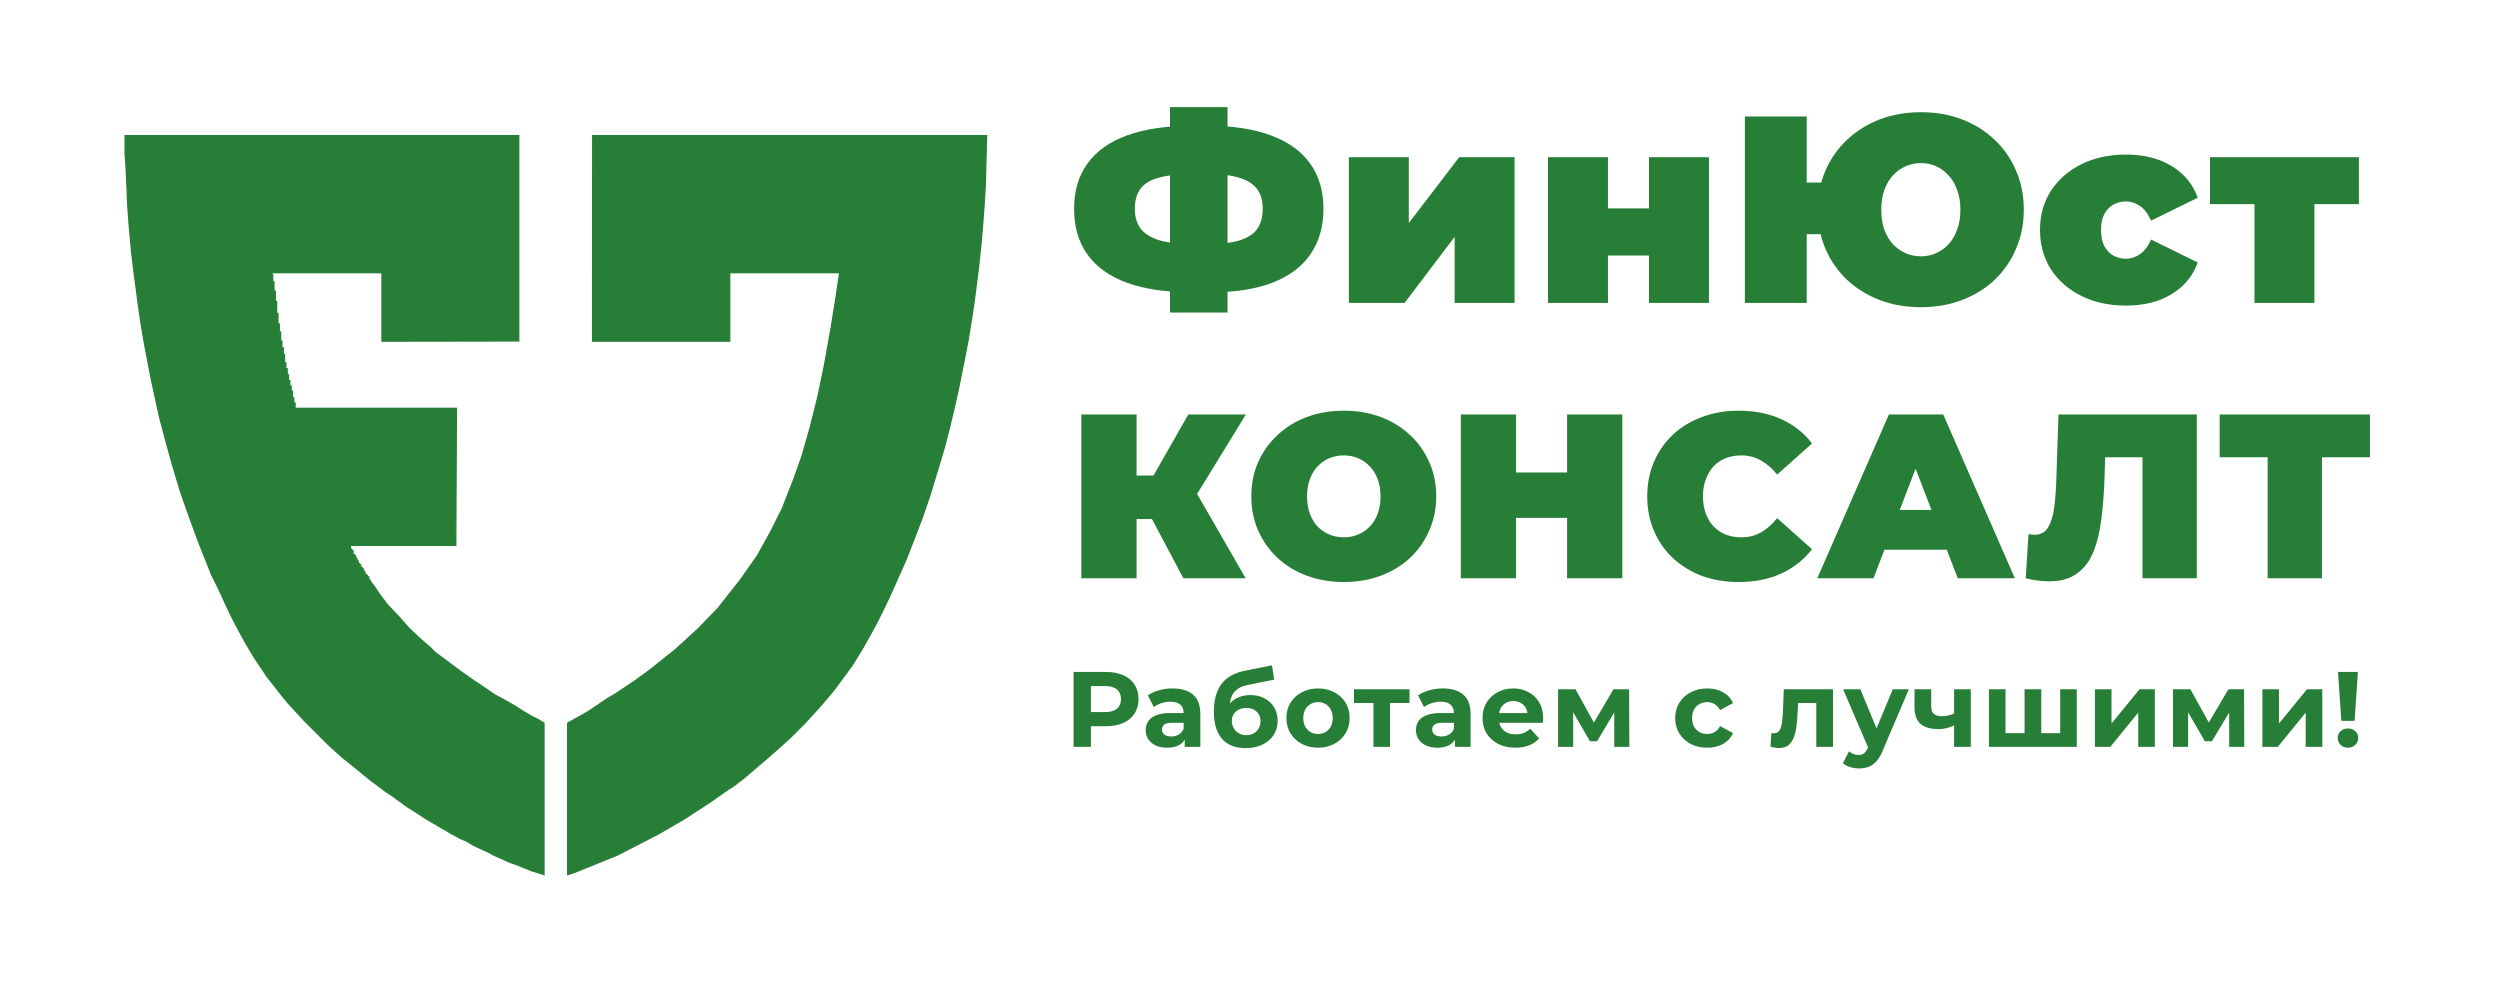 <svg width="1898" height="755" viewBox="0 0 1898 755" fill="none" xmlns="http://www.w3.org/2000/svg">
<path d="M815.066 567V510.151H839.673C844.762 510.151 849.148 510.99 852.83 512.668C856.511 514.293 859.354 516.648 861.357 519.734C863.36 522.82 864.362 526.502 864.362 530.779C864.362 535.002 863.36 538.657 861.357 541.743C859.354 544.829 856.511 547.211 852.83 548.889C849.148 550.514 844.762 551.326 839.673 551.326H822.375L828.222 545.397V567H815.066ZM828.222 546.859L822.375 540.606H838.942C843.003 540.606 846.035 539.739 848.038 538.007C850.041 536.274 851.043 533.865 851.043 530.779C851.043 527.639 850.041 525.202 848.038 523.47C846.035 521.737 843.003 520.871 838.942 520.871H822.375L828.222 514.618V546.859ZM899.445 567V558.473L898.633 556.605V541.337C898.633 538.63 897.793 536.518 896.115 535.002C894.491 533.486 891.973 532.728 888.562 532.728C886.234 532.728 883.933 533.107 881.659 533.865C879.439 534.569 877.544 535.543 875.974 536.789L871.426 527.937C873.808 526.258 876.678 524.959 880.035 524.038C883.392 523.118 886.802 522.658 890.268 522.658C896.927 522.658 902.098 524.228 905.779 527.368C909.461 530.508 911.302 535.408 911.302 542.068V567H899.445ZM886.126 567.65C882.715 567.65 879.791 567.081 877.355 565.944C874.918 564.753 873.05 563.156 871.751 561.153C870.452 559.149 869.802 556.903 869.802 554.412C869.802 551.813 870.425 549.539 871.67 547.59C872.969 545.641 875 544.125 877.761 543.042C880.522 541.905 884.122 541.337 888.562 541.337H900.176V548.727H889.943C886.965 548.727 884.908 549.214 883.771 550.189C882.688 551.163 882.146 552.382 882.146 553.843C882.146 555.468 882.769 556.767 884.014 557.742C885.314 558.662 887.073 559.122 889.293 559.122C891.405 559.122 893.3 558.635 894.978 557.66C896.656 556.632 897.875 555.143 898.633 553.194L900.582 559.041C899.661 561.857 897.983 563.995 895.546 565.457C893.11 566.919 889.97 567.65 886.126 567.65ZM945.616 567.975C942.042 567.975 938.794 567.46 935.87 566.432C932.946 565.349 930.402 563.697 928.236 561.478C926.124 559.204 924.473 556.307 923.282 552.788C922.145 549.268 921.576 545.072 921.576 540.2C921.576 536.735 921.874 533.567 922.47 530.698C923.065 527.828 923.959 525.229 925.15 522.901C926.341 520.519 927.857 518.435 929.698 516.648C931.593 514.807 933.786 513.291 936.276 512.1C938.821 510.855 941.69 509.907 944.885 509.258L965.675 505.116L967.381 515.998L949.026 519.653C947.944 519.869 946.698 520.167 945.291 520.546C943.937 520.871 942.557 521.385 941.149 522.089C939.795 522.793 938.523 523.795 937.332 525.094C936.195 526.339 935.274 527.991 934.571 530.048C933.867 532.051 933.515 534.542 933.515 537.52C933.515 538.44 933.542 539.144 933.596 539.631C933.704 540.118 933.786 540.633 933.84 541.174C933.948 541.716 934.002 542.555 934.002 543.692L929.941 539.712C931.133 537.168 932.649 535.002 934.489 533.215C936.384 531.429 938.55 530.075 940.986 529.155C943.477 528.18 946.238 527.693 949.27 527.693C953.385 527.693 956.985 528.532 960.071 530.21C963.212 531.835 965.648 534.136 967.381 537.114C969.113 540.091 969.979 543.475 969.979 547.265C969.979 551.38 968.951 555.008 966.893 558.148C964.836 561.234 961.966 563.643 958.285 565.376C954.657 567.108 950.434 567.975 945.616 567.975ZM946.265 558.148C948.377 558.148 950.245 557.688 951.869 556.767C953.493 555.793 954.738 554.52 955.605 552.95C956.525 551.326 956.985 549.512 956.985 547.509C956.985 545.56 956.525 543.827 955.605 542.311C954.738 540.795 953.493 539.604 951.869 538.738C950.245 537.872 948.35 537.438 946.184 537.438C944.072 537.438 942.178 537.872 940.499 538.738C938.821 539.55 937.521 540.687 936.601 542.149C935.68 543.611 935.22 545.316 935.22 547.265C935.22 549.268 935.68 551.109 936.601 552.788C937.575 554.412 938.875 555.711 940.499 556.686C942.178 557.66 944.1 558.148 946.265 558.148ZM1000.67 567.65C996.01 567.65 991.868 566.675 988.24 564.726C984.667 562.777 981.825 560.124 979.713 556.767C977.656 553.356 976.627 549.485 976.627 545.154C976.627 540.768 977.656 536.897 979.713 533.54C981.825 530.129 984.667 527.476 988.24 525.581C991.868 523.632 996.01 522.658 1000.67 522.658C1005.27 522.658 1009.38 523.632 1013.01 525.581C1016.64 527.476 1019.48 530.102 1021.54 533.459C1023.6 536.816 1024.62 540.714 1024.62 545.154C1024.62 549.485 1023.6 553.356 1021.54 556.767C1019.48 560.124 1016.64 562.777 1013.01 564.726C1009.38 566.675 1005.27 567.65 1000.67 567.65ZM1000.67 557.254C1002.78 557.254 1004.67 556.767 1006.35 555.793C1008.03 554.818 1009.36 553.437 1010.33 551.651C1011.3 549.81 1011.79 547.644 1011.79 545.154C1011.79 542.609 1011.3 540.443 1010.33 538.657C1009.36 536.87 1008.03 535.489 1006.35 534.515C1004.67 533.54 1002.78 533.053 1000.67 533.053C998.554 533.053 996.659 533.54 994.981 534.515C993.303 535.489 991.949 536.87 990.92 538.657C989.946 540.443 989.459 542.609 989.459 545.154C989.459 547.644 989.946 549.81 990.92 551.651C991.949 553.437 993.303 554.818 994.981 555.793C996.659 556.767 998.554 557.254 1000.67 557.254ZM1042.72 567V530.779L1045.56 533.703H1027.93V523.307H1070.08V533.703H1052.46L1055.3 530.779V567H1042.72ZM1104.61 567V558.473L1103.8 556.605V541.337C1103.8 538.63 1102.96 536.518 1101.28 535.002C1099.66 533.486 1097.14 532.728 1093.73 532.728C1091.4 532.728 1089.1 533.107 1086.83 533.865C1084.61 534.569 1082.71 535.543 1081.14 536.789L1076.59 527.937C1078.98 526.258 1081.85 524.959 1085.2 524.038C1088.56 523.118 1091.97 522.658 1095.44 522.658C1102.09 522.658 1107.27 524.228 1110.95 527.368C1114.63 530.508 1116.47 535.408 1116.47 542.068V567H1104.61ZM1091.29 567.65C1087.88 567.65 1084.96 567.081 1082.52 565.944C1080.09 564.753 1078.22 563.156 1076.92 561.153C1075.62 559.149 1074.97 556.903 1074.97 554.412C1074.97 551.813 1075.59 549.539 1076.84 547.59C1078.14 545.641 1080.17 544.125 1082.93 543.042C1085.69 541.905 1089.29 541.337 1093.73 541.337H1105.34V548.727H1095.11C1092.13 548.727 1090.08 549.214 1088.94 550.189C1087.86 551.163 1087.31 552.382 1087.31 553.843C1087.31 555.468 1087.94 556.767 1089.18 557.742C1090.48 558.662 1092.24 559.122 1094.46 559.122C1096.57 559.122 1098.47 558.635 1100.15 557.66C1101.82 556.632 1103.04 555.143 1103.8 553.194L1105.75 559.041C1104.83 561.857 1103.15 563.995 1100.71 565.457C1098.28 566.919 1095.14 567.65 1091.29 567.65ZM1150.46 567.65C1145.48 567.65 1141.09 566.675 1137.3 564.726C1133.57 562.777 1130.67 560.124 1128.61 556.767C1126.55 553.356 1125.53 549.485 1125.53 545.154C1125.53 540.768 1126.53 536.897 1128.53 533.54C1130.59 530.129 1133.38 527.476 1136.9 525.581C1140.42 523.632 1144.39 522.658 1148.83 522.658C1153.11 522.658 1156.96 523.578 1160.37 525.419C1163.83 527.206 1166.57 529.804 1168.57 533.215C1170.57 536.572 1171.57 540.606 1171.57 545.316C1171.57 545.803 1171.55 546.372 1171.49 547.022C1171.44 547.617 1171.38 548.186 1171.33 548.727H1135.84V541.337H1164.67L1159.8 543.529C1159.8 541.255 1159.34 539.279 1158.42 537.601C1157.5 535.922 1156.22 534.623 1154.6 533.703C1152.98 532.728 1151.08 532.241 1148.92 532.241C1146.75 532.241 1144.83 532.728 1143.15 533.703C1141.52 534.623 1140.25 535.95 1139.33 537.682C1138.41 539.36 1137.95 541.364 1137.95 543.692V545.641C1137.95 548.023 1138.47 550.135 1139.49 551.976C1140.58 553.762 1142.07 555.143 1143.96 556.117C1145.91 557.038 1148.18 557.498 1150.78 557.498C1153.11 557.498 1155.14 557.146 1156.87 556.442C1158.66 555.738 1160.29 554.683 1161.75 553.275L1168.49 560.584C1166.48 562.858 1163.97 564.618 1160.93 565.863C1157.9 567.054 1154.41 567.65 1150.46 567.65ZM1182.91 567V523.307H1196.15L1212.63 553.194H1207.35L1224.98 523.307H1236.83L1237 567H1225.55V536.301L1227.5 537.601L1212.47 562.777H1207.11L1192.01 536.708L1194.36 536.139V567H1182.91ZM1296.17 567.65C1291.46 567.65 1287.27 566.702 1283.58 564.807C1279.9 562.858 1277.01 560.178 1274.89 556.767C1272.84 553.356 1271.81 549.485 1271.81 545.154C1271.81 540.768 1272.84 536.897 1274.89 533.54C1277.01 530.129 1279.9 527.476 1283.58 525.581C1287.27 523.632 1291.46 522.658 1296.17 522.658C1300.77 522.658 1304.78 523.632 1308.19 525.581C1311.6 527.476 1314.12 530.21 1315.74 533.784L1305.92 539.063C1304.78 537.005 1303.35 535.489 1301.61 534.515C1299.93 533.54 1298.09 533.053 1296.09 533.053C1293.92 533.053 1291.98 533.54 1290.24 534.515C1288.51 535.489 1287.13 536.87 1286.1 538.657C1285.13 540.443 1284.64 542.609 1284.64 545.154C1284.64 547.698 1285.13 549.864 1286.1 551.651C1287.13 553.437 1288.51 554.818 1290.24 555.793C1291.98 556.767 1293.92 557.254 1296.09 557.254C1298.09 557.254 1299.93 556.794 1301.61 555.874C1303.35 554.899 1304.78 553.356 1305.92 551.245L1315.74 556.605C1314.12 560.124 1311.6 562.858 1308.19 564.807C1304.78 566.702 1300.77 567.65 1296.17 567.65ZM1344.17 566.919L1344.82 556.524C1345.14 556.578 1345.47 556.632 1345.79 556.686C1346.12 556.686 1346.42 556.686 1346.69 556.686C1348.2 556.686 1349.39 556.253 1350.26 555.387C1351.13 554.52 1351.78 553.356 1352.21 551.894C1352.64 550.378 1352.94 548.673 1353.1 546.778C1353.32 544.883 1353.48 542.907 1353.59 540.849L1354.24 523.307H1391.6V567H1378.93V530.617L1381.77 533.703H1362.6L1365.28 530.454L1364.72 541.418C1364.55 545.316 1364.23 548.889 1363.74 552.138C1363.31 555.387 1362.58 558.202 1361.55 560.584C1360.52 562.912 1359.14 564.726 1357.41 566.025C1355.67 567.271 1353.45 567.893 1350.75 567.893C1349.77 567.893 1348.74 567.812 1347.66 567.65C1346.58 567.487 1345.41 567.244 1344.17 566.919ZM1411.33 583.405C1409.06 583.405 1406.81 583.053 1404.59 582.349C1402.37 581.645 1400.56 580.671 1399.15 579.426L1403.78 570.411C1404.75 571.277 1405.86 571.954 1407.11 572.441C1408.41 572.929 1409.68 573.172 1410.93 573.172C1412.71 573.172 1414.12 572.739 1415.15 571.873C1416.23 571.061 1417.21 569.68 1418.07 567.731L1420.35 562.371L1421.32 560.99L1437 523.307H1449.18L1429.44 569.68C1428.04 573.199 1426.41 575.961 1424.57 577.964C1422.78 579.967 1420.78 581.375 1418.56 582.187C1416.4 582.999 1413.99 583.405 1411.33 583.405ZM1418.8 568.705L1399.31 523.307H1412.39L1427.49 559.853L1418.8 568.705ZM1484.45 550.27C1482.66 551.245 1480.68 552.03 1478.52 552.625C1476.35 553.221 1473.97 553.519 1471.37 553.519C1465.63 553.519 1461.22 552.219 1458.13 549.62C1455.05 546.967 1453.5 542.771 1453.5 537.032V523.307H1466.17V536.22C1466.17 538.927 1466.88 540.876 1468.28 542.068C1469.69 543.205 1471.67 543.773 1474.21 543.773C1476.05 543.773 1477.81 543.556 1479.49 543.123C1481.22 542.69 1482.88 542.068 1484.45 541.255V550.27ZM1483.55 567V523.307H1496.22V567H1483.55ZM1539.82 556.605L1537.05 559.528V523.307H1549.72V559.528L1546.8 556.605H1566.94L1564.1 559.528V523.307H1576.69V567H1510.01V523.307H1522.6V559.528L1519.76 556.605H1539.82ZM1590.47 567V523.307H1603.06V549.296L1624.33 523.307H1635.95V567H1623.36V541.012L1602.16 567H1590.47ZM1649.75 567V523.307H1662.99L1679.48 553.194H1674.2L1691.82 523.307H1703.68L1703.84 567H1692.39V536.301L1694.34 537.601L1679.31 562.777H1673.95L1658.85 536.708L1661.2 536.139V567H1649.75ZM1717.6 567V523.307H1730.19V549.296L1751.46 523.307H1763.08V567H1750.49V541.012L1729.29 567H1717.6ZM1777.53 547.265L1775.01 510.151H1790.12L1787.6 547.265H1777.53ZM1782.57 567.65C1780.29 567.65 1778.42 566.919 1776.96 565.457C1775.5 563.995 1774.77 562.263 1774.77 560.259C1774.77 558.202 1775.5 556.496 1776.96 555.143C1778.42 553.735 1780.29 553.031 1782.57 553.031C1784.89 553.031 1786.76 553.735 1788.17 555.143C1789.63 556.496 1790.36 558.202 1790.36 560.259C1790.36 562.263 1789.63 563.995 1788.17 565.457C1786.76 566.919 1784.89 567.65 1782.57 567.65Z" fill="#277E37"/>
<path d="M898.431 439.032L867.51 380.745L900.919 361.197L945.701 439.032H898.431ZM820.952 439.032V314.638H862.89V439.032H820.952ZM850.806 394.073V361.02H897.898V394.073H850.806ZM905.006 381.278L866.444 377.369L902.163 314.638H945.879L905.006 381.278ZM1020.21 441.876C1010.14 441.876 1000.78 440.276 992.128 437.078C983.598 433.879 976.194 429.377 969.915 423.572C963.636 417.649 958.719 410.718 955.165 402.78C951.73 394.843 950.012 386.195 950.012 376.835C950.012 367.358 951.73 358.709 955.165 350.89C958.719 342.953 963.636 336.082 969.915 330.277C976.194 324.353 983.598 319.792 992.128 316.593C1000.78 313.394 1010.14 311.795 1020.21 311.795C1030.39 311.795 1039.75 313.394 1048.28 316.593C1056.81 319.792 1064.22 324.353 1070.5 330.277C1076.78 336.082 1081.63 342.953 1085.07 350.89C1088.62 358.709 1090.4 367.358 1090.4 376.835C1090.4 386.195 1088.62 394.843 1085.07 402.78C1081.63 410.718 1076.78 417.649 1070.5 423.572C1064.22 429.377 1056.81 433.879 1048.28 437.078C1039.75 440.276 1030.39 441.876 1020.21 441.876ZM1020.21 407.934C1024.12 407.934 1027.73 407.223 1031.05 405.801C1034.48 404.38 1037.44 402.366 1039.93 399.759C1042.54 397.035 1044.55 393.777 1045.97 389.986C1047.39 386.076 1048.11 381.693 1048.11 376.835C1048.11 371.978 1047.39 367.654 1045.97 363.863C1044.55 359.953 1042.54 356.695 1039.93 354.089C1037.44 351.364 1034.48 349.291 1031.05 347.869C1027.73 346.448 1024.12 345.737 1020.21 345.737C1016.3 345.737 1012.62 346.448 1009.19 347.869C1005.87 349.291 1002.91 351.364 1000.3 354.089C997.815 356.695 995.86 359.953 994.438 363.863C993.017 367.654 992.306 371.978 992.306 376.835C992.306 381.693 993.017 386.076 994.438 389.986C995.86 393.777 997.815 397.035 1000.3 399.759C1002.91 402.366 1005.87 404.38 1009.19 405.801C1012.62 407.223 1016.3 407.934 1020.21 407.934ZM1189.73 314.638H1231.66V439.032H1189.73V314.638ZM1150.99 439.032H1109.05V314.638H1150.99V439.032ZM1192.57 393.184H1148.14V358.709H1192.57V393.184ZM1319.89 441.876C1309.94 441.876 1300.69 440.336 1292.16 437.255C1283.75 434.057 1276.41 429.555 1270.13 423.75C1263.97 417.945 1259.17 411.073 1255.74 403.136C1252.3 395.198 1250.58 386.432 1250.58 376.835C1250.58 367.239 1252.3 358.473 1255.74 350.535C1259.17 342.597 1263.97 335.726 1270.13 329.921C1276.41 324.116 1283.75 319.673 1292.16 316.593C1300.69 313.394 1309.94 311.795 1319.89 311.795C1332.09 311.795 1342.87 313.928 1352.23 318.193C1361.71 322.457 1369.53 328.618 1375.69 336.674L1349.21 360.309C1345.54 355.688 1341.45 352.134 1336.95 349.646C1332.56 347.04 1327.59 345.737 1322.02 345.737C1317.64 345.737 1313.67 346.448 1310.11 347.869C1306.56 349.291 1303.48 351.364 1300.87 354.089C1298.38 356.814 1296.43 360.131 1295.01 364.041C1293.59 367.832 1292.88 372.097 1292.88 376.835C1292.88 381.574 1293.59 385.898 1295.01 389.808C1296.43 393.599 1298.38 396.857 1300.87 399.582C1303.48 402.307 1306.56 404.38 1310.11 405.801C1313.67 407.223 1317.64 407.934 1322.02 407.934C1327.59 407.934 1332.56 406.69 1336.95 404.202C1341.45 401.596 1345.54 397.982 1349.21 393.362L1375.69 416.997C1369.53 424.934 1361.71 431.095 1352.23 435.478C1342.87 439.743 1332.09 441.876 1319.89 441.876ZM1379.69 439.032L1434.07 314.638H1475.3L1529.68 439.032H1486.32L1446.15 334.541H1462.5L1422.34 439.032H1379.69ZM1412.03 417.352L1422.7 387.142H1479.92L1490.58 417.352H1412.03ZM1555.69 441.343C1553.08 441.343 1550.3 441.165 1547.34 440.81C1544.37 440.454 1541.23 439.862 1537.92 439.032L1540.05 405.446C1541.71 405.801 1543.25 405.979 1544.67 405.979C1549.29 405.979 1552.73 404.084 1554.98 400.293C1557.23 396.502 1558.77 391.407 1559.6 385.01C1560.43 378.494 1560.96 371.208 1561.2 363.152L1562.8 314.638H1667.82V439.032H1626.59V338.273L1635.65 347.159H1590.34L1598.51 337.74L1597.8 361.553C1597.45 373.518 1596.62 384.418 1595.32 394.251C1594.13 403.965 1592.06 412.377 1589.1 419.485C1586.13 426.475 1581.93 431.865 1576.48 435.656C1571.15 439.447 1564.22 441.343 1555.69 441.343ZM1721.6 439.032V338.096L1730.66 347.159H1685.17V314.638H1799.26V347.159H1753.77L1762.83 338.096V439.032H1721.6Z" fill="#277E37"/>
<path d="M904.845 221.91C885.294 221.91 868.844 219.483 855.496 214.629C842.282 209.775 832.304 202.628 825.562 193.19C818.82 183.752 815.45 172.223 815.45 158.605C815.45 144.986 818.82 133.525 825.562 124.222C832.304 114.783 842.349 107.637 855.698 102.783C869.047 97.929 885.496 95.502 905.048 95.502C905.317 95.502 906.396 95.502 908.284 95.502C910.171 95.502 912.059 95.502 913.947 95.502C915.834 95.502 916.846 95.502 916.98 95.502C936.262 95.502 952.375 97.996 965.319 102.985C978.398 107.839 988.241 114.986 994.848 124.424C1001.45 133.728 1004.76 145.121 1004.76 158.605C1004.76 171.953 1001.52 183.347 995.05 192.786C988.713 202.224 979.207 209.438 966.532 214.427C953.858 219.415 938.15 221.91 919.407 221.91C919.003 221.91 917.655 221.91 915.362 221.91C913.205 221.91 911.048 221.91 908.89 221.91C906.733 221.91 905.385 221.91 904.845 221.91ZM909.093 185.504C909.497 185.504 910.239 185.504 911.317 185.504C912.396 185.504 913.138 185.504 913.542 185.504C924.464 185.504 933.228 184.628 939.835 182.875C946.442 180.987 951.229 178.088 954.195 174.178C957.161 170.133 958.644 164.875 958.644 158.403C958.644 151.93 957.094 146.807 953.993 143.031C950.891 139.121 946.037 136.29 939.43 134.537C932.958 132.784 924.531 131.907 914.149 131.907C913.61 131.907 912.801 131.907 911.722 131.907C910.643 131.907 909.767 131.907 909.093 131.907C897.497 131.907 888.193 132.784 881.182 134.537C874.305 136.155 869.316 138.919 866.215 142.829C863.114 146.739 861.563 151.998 861.563 158.605C861.563 165.212 863.316 170.538 866.822 174.583C870.327 178.493 875.586 181.325 882.597 183.077C889.744 184.695 898.575 185.504 909.093 185.504ZM888.261 237.281V81.344H931.947V237.281H888.261ZM1024.07 230V119.368H1069.57V169.324L1107.8 119.368H1149.87V230H1104.36V179.841L1066.34 230H1024.07ZM1175.26 230V119.368H1220.77V158.2H1251.91V119.368H1297.42V230H1251.91V193.999H1220.77V230H1175.26ZM1324.72 230V88.423H1371.64V138.582H1408.25V177.819H1371.64V230H1324.72ZM1458.4 233.236C1447.08 233.236 1436.63 231.416 1427.06 227.775C1417.62 224.135 1409.32 219.011 1402.18 212.404C1395.17 205.662 1389.71 197.774 1385.8 188.74C1382.02 179.706 1380.13 169.864 1380.13 159.212C1380.13 148.425 1382.02 138.582 1385.8 129.683C1389.71 120.649 1395.17 112.828 1402.18 106.221C1409.32 99.48 1417.62 94.288 1427.06 90.648C1436.63 87.007 1447.08 85.187 1458.4 85.187C1469.73 85.187 1480.11 87.007 1489.55 90.648C1499.12 94.288 1507.42 99.48 1514.43 106.221C1521.44 112.828 1526.83 120.649 1530.61 129.683C1534.52 138.582 1536.47 148.425 1536.47 159.212C1536.47 169.864 1534.52 179.706 1530.61 188.74C1526.83 197.774 1521.44 205.662 1514.43 212.404C1507.42 219.011 1499.12 224.135 1489.55 227.775C1480.11 231.416 1469.73 233.236 1458.4 233.236ZM1458.4 194.606C1462.58 194.606 1466.43 193.797 1469.93 192.179C1473.57 190.561 1476.74 188.269 1479.44 185.302C1482.27 182.201 1484.43 178.493 1485.91 174.178C1487.53 169.729 1488.34 164.74 1488.34 159.212C1488.34 153.683 1487.53 148.762 1485.91 144.447C1484.43 139.998 1482.27 136.29 1479.44 133.323C1476.74 130.222 1473.57 127.862 1469.93 126.244C1466.43 124.626 1462.58 123.817 1458.4 123.817C1454.22 123.817 1450.31 124.626 1446.67 126.244C1443.03 127.862 1439.8 130.222 1436.97 133.323C1434.27 136.29 1432.11 139.998 1430.49 144.447C1429.01 148.762 1428.27 153.683 1428.27 159.212C1428.27 164.74 1429.01 169.729 1430.49 174.178C1432.11 178.493 1434.27 182.201 1436.97 185.302C1439.8 188.269 1443.03 190.561 1446.67 192.179C1450.31 193.797 1454.22 194.606 1458.4 194.606ZM1614.1 232.023C1601.43 232.023 1590.17 229.595 1580.32 224.741C1570.48 219.887 1562.73 213.146 1557.07 204.516C1551.54 195.752 1548.77 185.774 1548.77 174.583C1548.77 163.391 1551.54 153.481 1557.07 144.852C1562.73 136.222 1570.48 129.48 1580.32 124.626C1590.17 119.772 1601.43 117.345 1614.1 117.345C1627.58 117.345 1639.11 120.244 1648.69 126.042C1658.26 131.84 1664.87 139.863 1668.51 150.11L1633.11 167.504C1630.82 162.38 1627.99 158.672 1624.62 156.38C1621.38 154.088 1617.81 152.942 1613.9 152.942C1610.53 152.942 1607.36 153.751 1604.39 155.369C1601.56 156.987 1599.27 159.414 1597.52 162.65C1595.9 165.751 1595.09 169.729 1595.09 174.583C1595.09 179.437 1595.9 183.482 1597.52 186.718C1599.27 189.954 1601.56 192.381 1604.39 193.999C1607.36 195.617 1610.53 196.426 1613.9 196.426C1617.81 196.426 1621.38 195.28 1624.62 192.988C1627.99 190.696 1630.82 186.988 1633.11 181.864L1668.51 199.258C1664.87 209.505 1658.26 217.528 1648.69 223.326C1639.11 229.124 1627.58 232.023 1614.1 232.023ZM1711.6 230V145.256L1721.51 154.964H1677.82V119.368H1790.88V154.964H1747.19L1757.1 145.256V230H1711.6Z" fill="#277E37"/>
<path d="M749 103H450L449.873 259H554V207H629H637.5L635 224L631 249L626 277L621 301L615 325L609 346L603 363L594 386L585 404L575 422L562 440.5L545 462L530 477.5L513 493L493 509L482 517L467 527L461 530.5L447 540L440 544L431 549V664L437 662L469 649L500 633L519 622L539 609C544.167 605.333 554.6 598 555 598C555.4 598 561.833 593 565 590.5L582 576L590 569L600 560L611 549L622 537L633 524L647 505L655 492L665 474L670 464L676 451.5L682 438L688 424.5L694 409L700 393.5L706 376L709 366L713 353L717 339.5L721 324L725 307L728 293.5L732 273.5L735 258L738 239.5L740 225.5L743 202L744 192C744.333 189 745 182.9 745 182.5C745 182.1 745.667 174.333 746 170.5L747 157.5L748 141.5L749 103Z" fill="#277E37" stroke="#277E37"/>
<path d="M393.82 103H95V116L96 132L97 156L98 170L100 192L102 208.5L105 231L107 245L110 262.5L115 288.5L121 316L126 335L131 353L137 373L144 393L151 412L157 427L160.5 436L166 447L171 458L176.5 469.5L181.5 479L187 489L193 499L197 505L203 514L207 519L214 528L219 534L225 540.5L231 547L239 555L250 566L260 575L270 583L281 592L293 601L299 605L308.5 612L318 618L324 622L331 626L336 629L338 630L342 632.5L348.5 636C349.833 636.667 352.6 638 353 638C353.4 638 357.833 640.667 360 642L371 647L374.5 649L379 651L383.5 653L385.5 654C387.167 654.667 390.6 656 391 656C391.4 656 396.167 658 398.5 659L403.5 661L410 663L413 664V552.5V549L408 546L404 544L397 540L392.5 537L386.5 533.5L382 531L375.5 527.5L366 521L360 517L350 510L346 507L338 501L330.5 495.5L326.5 491.5L319.5 485.5L310 476.5L303 468.5L294 459L291 455L288 451L286 448L284 445L282 442.5L280.5 440H280V439V438H279V437H278V436H277V435V434H276V433.5V433V432H275V431H274V430.5V430V429H273V428H272.5H272V427.5V426H271V425V424H270V423V422H269V421H268V420V419V418H267V417H266V416V415H265V414H346L346.5 310H224V306H223V302H222V297H221V293H220V289H219V284.5H218V280H217V275.5H216V269H215V264H214V259H213V258.5V252H212V246H211V238H210V229H209V222V221H208V216.5V215.5V215V214.5V214H207V213.5V213V212V211.5V210.5V209.5V209V208.5L206.217 208V207H290V207.5V259L393.82 258.836V103Z" fill="#277E37" stroke="#277E37"/>
</svg>
